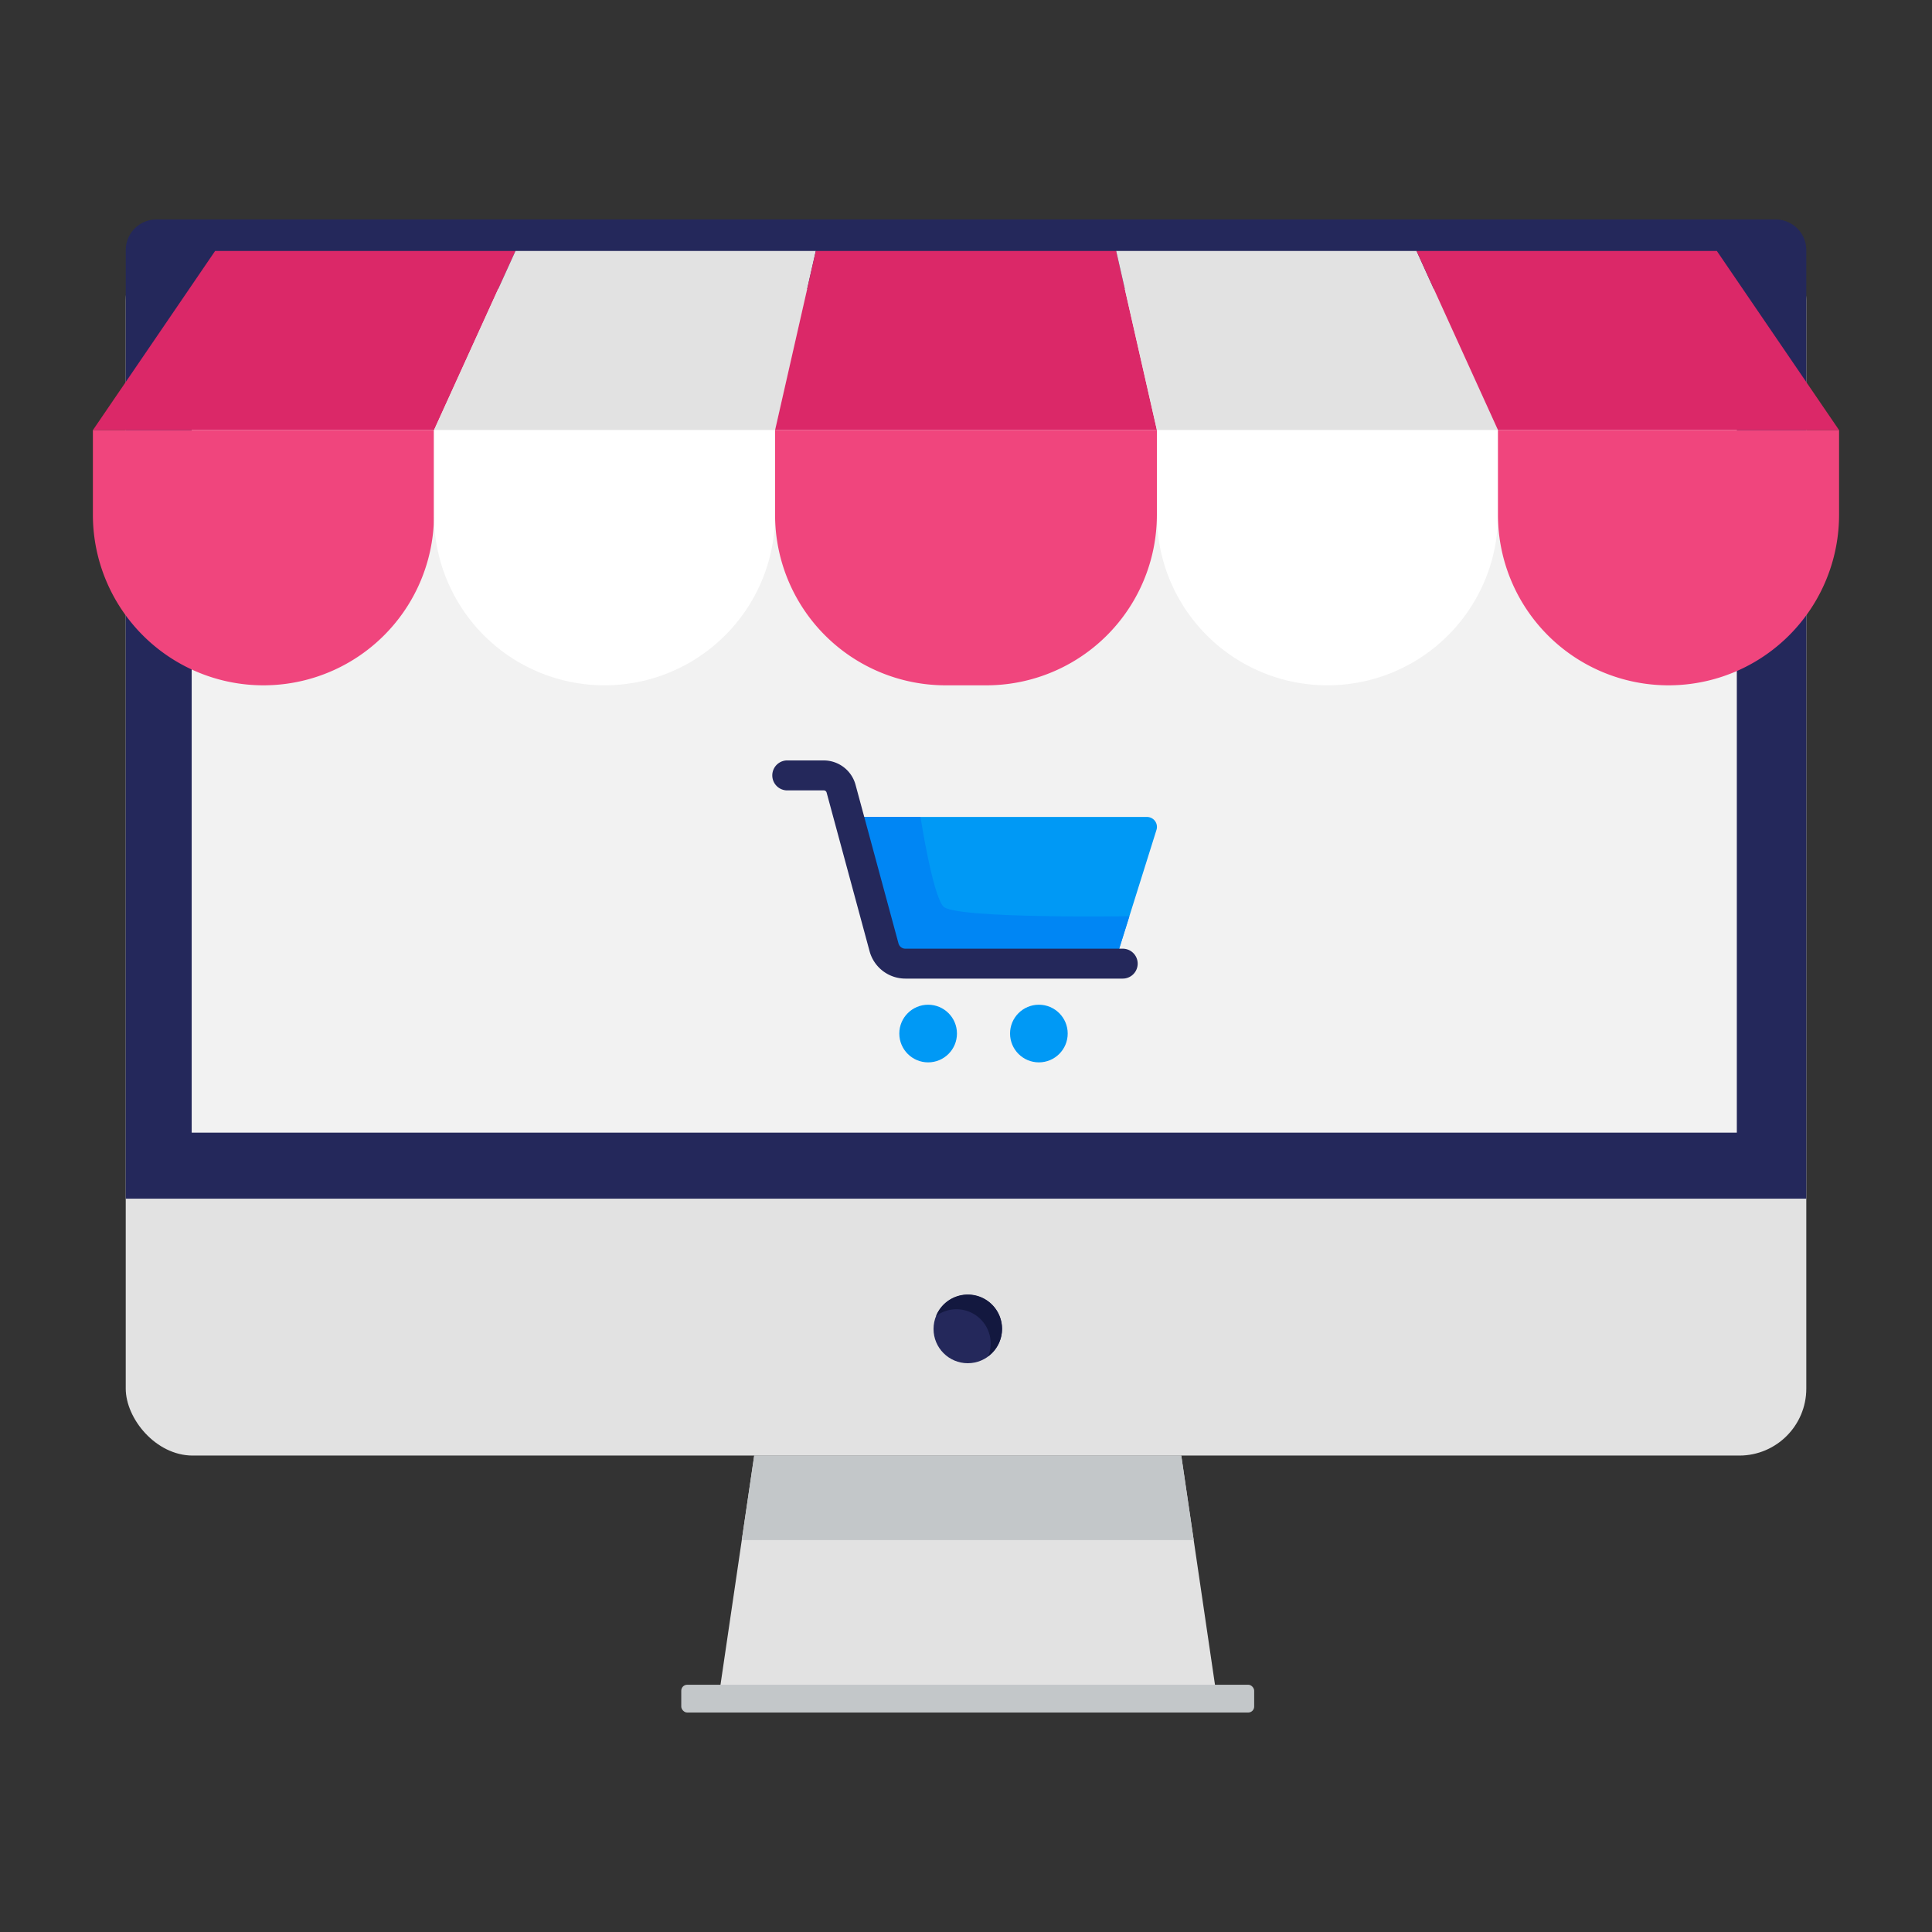 <svg id="Layer_1" data-name="Layer 1" xmlns="http://www.w3.org/2000/svg" viewBox="0 0 500 500" width="500" height="500" class="illustration"><rect x="0" y="0" width="500" height="500" fill="#333333" stroke="none"/><defs><style>.cls-1{fill:#e2e2e2;}.cls-2{fill:#24285b;}.cls-3{fill:#13183f;}.cls-4{fill:#c3c7c9;}.cls-5{fill:#f2f2f2;}.cls-6{fill:#db2868;}.cls-7{fill:#f0457d;}.cls-8{fill:#fff;}.cls-9{fill:#0099f5;}.cls-10{fill:#0086f4;}</style></defs><title>Digital Nomad</title><rect class="cls-1" x="32.54" y="60.39" width="434.93" height="316.31" rx="17.34"></rect><path class="cls-2" d="M40.47,56.8H459.53a7.94,7.94,0,0,1,7.94,7.94V310.21a0,0,0,0,1,0,0H32.54a0,0,0,0,1,0,0V64.74A7.94,7.94,0,0,1,40.47,56.8Z"></path><circle class="cls-2" cx="250.46" cy="343.94" r="8.86"></circle><path class="cls-3" d="M255.75,351a8.86,8.86,0,0,0-13.5-10.42A8.86,8.86,0,1,1,255.75,351Z"></path><polygon class="cls-1" points="305.71 376.7 195.19 376.7 186.2 437.81 314.7 437.81 305.71 376.7"></polygon><polygon class="cls-4" points="191.97 398.58 308.93 398.58 305.71 376.7 195.19 376.7 191.97 398.58"></polygon><rect class="cls-4" x="176.31" y="436.01" width="148.27" height="7.19" rx="1.54"></rect><rect class="cls-5" x="49.61" y="74.77" width="399.88" height="218.36"></rect><polygon class="cls-6" points="112.32 111.31 24.05 111.31 55.67 64.95 133.41 64.95 112.32 111.31"></polygon><path class="cls-7" d="M24.05,111.31h88.27a0,0,0,0,1,0,0v21.91a44.14,44.14,0,0,1-44.14,44.14h0a44.14,44.14,0,0,1-44.14-44.14V111.31a0,0,0,0,1,0,0Z"></path><polygon class="cls-1" points="200.59 111.31 112.32 111.31 133.41 64.95 211.13 64.95 200.59 111.31"></polygon><path class="cls-8" d="M112.32,111.31h88.27a0,0,0,0,1,0,0v21.91a44.14,44.14,0,0,1-44.14,44.14h0a44.14,44.14,0,0,1-44.14-44.14V111.31A0,0,0,0,1,112.32,111.31Z"></path><polygon class="cls-6" points="299.41 111.31 200.59 111.31 211.13 64.95 288.87 64.95 299.41 111.31"></polygon><path class="cls-7" d="M200.59,111.31h98.81a0,0,0,0,1,0,0v21.91a44.14,44.14,0,0,1-44.14,44.14H244.73a44.14,44.14,0,0,1-44.14-44.14V111.31a0,0,0,0,1,0,0Z"></path><polygon class="cls-1" points="387.68 111.31 299.41 111.31 288.87 64.95 366.6 64.95 387.68 111.31"></polygon><path class="cls-8" d="M299.41,111.31h88.27a0,0,0,0,1,0,0v21.91a44.14,44.14,0,0,1-44.14,44.14h0a44.14,44.14,0,0,1-44.14-44.14V111.31A0,0,0,0,1,299.41,111.31Z"></path><polygon class="cls-6" points="475.95 111.31 387.68 111.31 366.6 64.95 444.32 64.95 475.95 111.31"></polygon><path class="cls-7" d="M387.68,111.31h88.27a0,0,0,0,1,0,0v21.91a44.14,44.14,0,0,1-44.14,44.14h0a44.14,44.14,0,0,1-44.14-44.14V111.31a0,0,0,0,1,0,0Z"></path><path class="cls-9" d="M219.65,211.43h77.2a2.57,2.57,0,0,1,2.45,3.33l-10.87,34.63H235.19a6.37,6.37,0,0,1-6.14-4.65Z"></path><circle class="cls-9" cx="240.2" cy="267.48" r="7.46"></circle><circle class="cls-9" cx="268.86" cy="267.48" r="7.46"></circle><path class="cls-10" d="M238.23,211.43s3.05,19.89,5.88,23.15,48.18,2.53,48.18,2.53l-3.86,12.28H230l-10.31-38Z"></path><path class="cls-2" d="M290.56,253.26H234.3a9.6,9.6,0,0,1-9.25-7.07l-11.12-41.07a.76.76,0,0,0-.74-.57h-9.64a3.88,3.88,0,0,1,0-7.75h9.64a8.53,8.53,0,0,1,8.22,6.29l11.12,41.07a1.84,1.84,0,0,0,1.77,1.36h56.26a3.87,3.87,0,1,1,0,7.74Z"></path></svg>